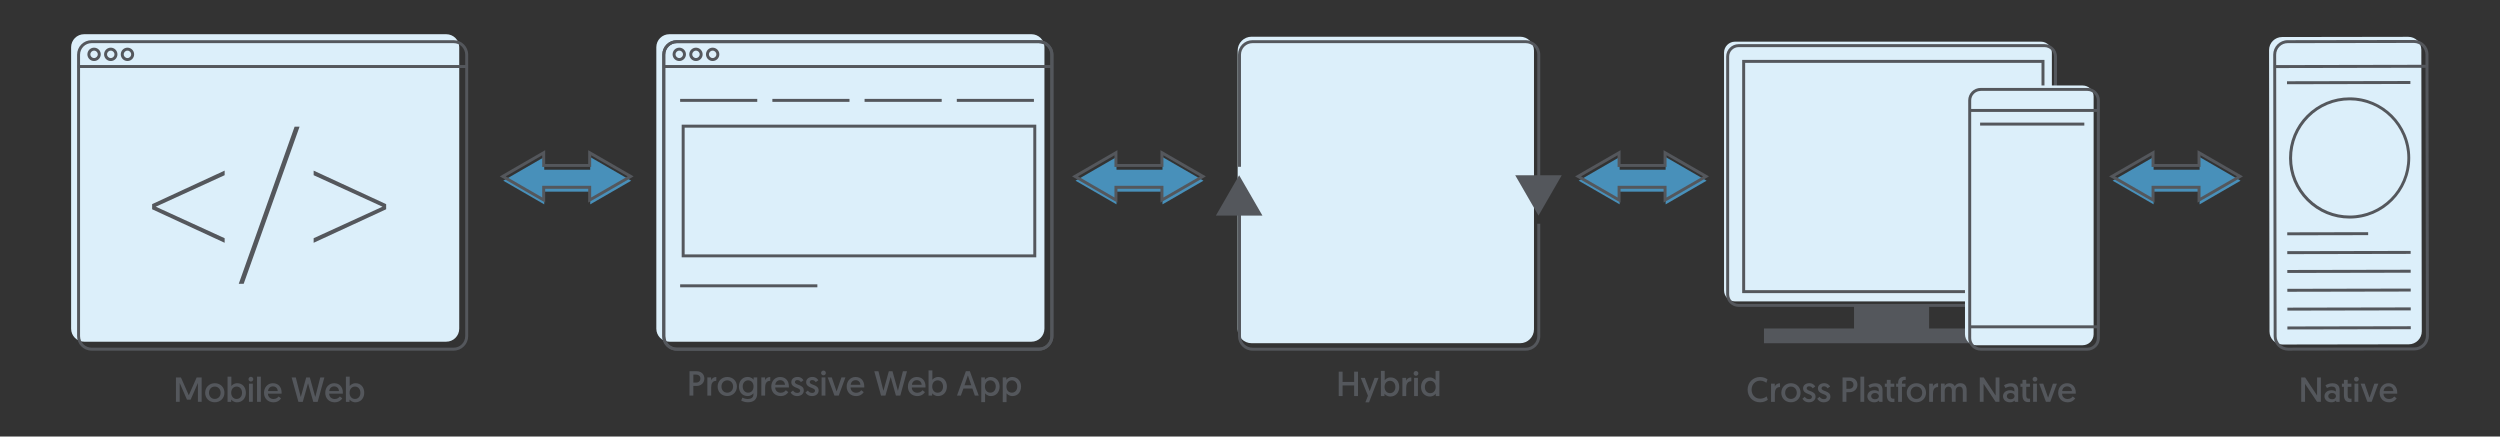 <?xml version="1.0" encoding="utf-8"?>
<!-- Generator: Adobe Illustrator 24.0.3, SVG Export Plug-In . SVG Version: 6.00 Build 0)  -->
<svg version="1.1" xmlns="http://www.w3.org/2000/svg" xmlns:xlink="http://www.w3.org/1999/xlink" x="0px" y="0px"
	 viewBox="0 0 841.89 147" style="enable-background:new 0 0 841.89 147;" xml:space="preserve">
<rect x="0" y="0" width="841.89" height="147" fill="#333333" stroke="none"/>
<style type="text/css">
	.st0{fill:#4890BA;}
	.st1{fill:#DCEFFA;}
	.st2{fill:#54575C;}
	.st3{fill:#61A575;}
	.st4{fill:none;stroke:#54575C;stroke-linejoin:round;stroke-miterlimit:10;}
	.st5{fill:#FFFFFF;}
	.st6{fill:none;stroke:#54575C;stroke-miterlimit:10;}
</style>
<g id="Layer_1">
</g>
<g id="Layer_2">
</g>
<g id="Layer_3">
	<g>
		<g>
			<polygon class="st0" points="212.56,60.85 198.76,52.89 198.76,57.17 183.27,57.17 183.27,52.89 169.48,60.85 183.27,68.82 
				183.27,64.54 198.76,64.54 198.76,68.82 			"/>
		</g>
		<g>
			<path class="st2" d="M183.59,68.23l-15.29-8.83l15.29-8.83v4.65h14.49v-4.65l15.3,8.83l-15.3,8.83v-4.65h-14.49V68.23z
				 M182.59,62.58h16.49v3.92l12.3-7.1l-12.3-7.1v3.92h-16.49V52.3l-12.29,7.1l12.29,7.1V62.58z"/>
		</g>
		<g>
			<polygon class="st0" points="405.27,60.85 391.48,52.89 391.48,57.17 375.99,57.17 375.99,52.89 362.19,60.85 375.99,68.82 
				375.99,64.54 391.48,64.54 391.48,68.82 			"/>
		</g>
		<g>
			<path class="st2" d="M390.79,68.23v-4.65H376.3v4.65l-15.29-8.83l15.29-8.83v4.65h14.49v-4.65l15.29,8.83L390.79,68.23z
				 M375.3,62.58h16.49v3.92l12.29-7.1l-12.29-7.1v3.92H375.3V52.3l-12.29,7.1l12.29,7.1V62.58z"/>
		</g>
		<g>
			<polygon class="st0" points="574.71,60.85 560.91,52.89 560.91,57.17 545.42,57.17 545.42,52.89 531.63,60.85 545.42,68.82 
				545.42,64.54 560.91,64.54 560.91,68.82 			"/>
		</g>
		<g>
			<path class="st2" d="M560.22,68.23v-4.65h-14.49v4.65l-15.3-8.83l15.3-8.83v4.65h14.49v-4.65l15.3,8.83L560.22,68.23z
				 M544.73,62.58h16.49v3.92l12.3-7.1l-12.3-7.1v3.92h-16.49V52.3l-12.3,7.1l12.3,7.1V62.58z"/>
		</g>
		<g>
			<polygon class="st0" points="754.52,60.85 740.73,52.89 740.73,57.17 725.24,57.17 725.24,52.89 711.44,60.85 725.24,68.82 
				725.24,64.54 740.73,64.54 740.73,68.82 			"/>
		</g>
		<g>
			<path class="st2" d="M740.04,68.23v-4.65h-14.49v4.65l-15.3-8.83l15.3-8.83v4.65h14.49v-4.65l15.3,8.83L740.04,68.23z
				 M724.55,62.58h16.49v3.92l12.3-7.1l-12.3-7.1v3.92h-16.49V52.3l-12.3,7.1l12.3,7.1V62.58z"/>
		</g>
		<g>
			<g>
				<path class="st1" d="M150.27,115.07H28.33c-2.42,0-4.38-1.96-4.38-4.38V15.9c0-2.42,1.96-4.38,4.38-4.38h121.94
					c2.42,0,4.38,1.96,4.38,4.38v94.79C154.65,113.11,152.69,115.07,150.27,115.07z"/>
			</g>
			<g>
				<g>
					<path class="st2" d="M152.78,118.08H30.84c-2.69,0-4.88-2.19-4.88-4.88V18.41c0-2.69,2.19-4.88,4.88-4.88h121.94
						c2.69,0,4.88,2.19,4.88,4.88v94.79C157.66,115.89,155.47,118.08,152.78,118.08z M30.84,14.53c-2.14,0-3.88,1.74-3.88,3.88
						v94.79c0,2.14,1.74,3.88,3.88,3.88h121.94c2.14,0,3.88-1.74,3.88-3.88V18.41c0-2.14-1.74-3.88-3.88-3.88H30.84z"/>
				</g>
				<g>
					<rect x="26.21" y="21.9" class="st2" width="131.24" height="1"/>
				</g>
				<g>
					<path class="st2" d="M31.68,20.55c-1.24,0-2.25-1.01-2.25-2.25s1.01-2.25,2.25-2.25c1.24,0,2.25,1.01,2.25,2.25
						S32.92,20.55,31.68,20.55z M31.68,17.05c-0.69,0-1.25,0.56-1.25,1.25s0.56,1.25,1.25,1.25c0.69,0,1.25-0.56,1.25-1.25
						S32.37,17.05,31.68,17.05z"/>
				</g>
				<g>
					<path class="st2" d="M37.3,20.55c-1.24,0-2.25-1.01-2.25-2.25s1.01-2.25,2.25-2.25c1.24,0,2.25,1.01,2.25,2.25
						S38.54,20.55,37.3,20.55z M37.3,17.05c-0.69,0-1.25,0.56-1.25,1.25s0.56,1.25,1.25,1.25c0.69,0,1.25-0.56,1.25-1.25
						S37.99,17.05,37.3,17.05z"/>
				</g>
				<g>
					<path class="st2" d="M42.92,20.55c-1.24,0-2.25-1.01-2.25-2.25s1.01-2.25,2.25-2.25c1.24,0,2.25,1.01,2.25,2.25
						S44.17,20.55,42.92,20.55z M42.92,17.05c-0.69,0-1.25,0.56-1.25,1.25s0.56,1.25,1.25,1.25c0.69,0,1.25-0.56,1.25-1.25
						S43.62,17.05,42.92,17.05z"/>
				</g>
			</g>
			<g>
				<g>
					<path class="st2" d="M51.23,68.74l24.42-11.29V59L52.46,69.61l23.19,10.61v1.54L51.23,70.47V68.74z"/>
				</g>
				<g>
					<path class="st2" d="M99.21,42.66h1.67L82.06,95.57H80.4L99.21,42.66z"/>
				</g>
				<g>
					<path class="st2" d="M130.04,70.47l-24.42,11.29v-1.54l23.19-10.61L105.62,59v-1.54l24.42,11.29V70.47z"/>
				</g>
			</g>
		</g>
		<g>
			<path class="st2" d="M63.58,133.11l2.65-6h1.68v8.21h-1.26v-6.36l-2.45,5.63h-1.24l-2.45-5.63v6.36h-1.26v-8.21h1.68
				L63.58,133.11z"/>
			<path class="st2" d="M72.33,129.05c1.89,0,3.25,1.37,3.25,3.21c0,1.84-1.38,3.21-3.25,3.21c-1.88,0-3.24-1.35-3.24-3.2
				C69.09,130.42,70.48,129.05,72.33,129.05z M72.33,134.34c1.14,0,1.97-0.88,1.97-2.08s-0.83-2.08-1.97-2.08
				c-1.15,0-1.95,0.89-1.95,2.09C70.38,133.48,71.19,134.34,72.33,134.34z"/>
			<path class="st2" d="M76.63,126.84h1.28v3.18c0.16-0.27,0.82-0.97,1.98-0.97c1.75,0,2.91,1.34,2.91,3.23
				c0,1.88-1.24,3.2-2.99,3.2c-1.18,0-1.81-0.74-1.97-0.95v0.8h-1.21V126.84z M79.68,134.35c1.04,0,1.83-0.81,1.83-2.07
				c0-1.23-0.75-2.1-1.82-2.1c-1.02,0-1.83,0.76-1.83,2.1C77.86,133.41,78.55,134.35,79.68,134.35z"/>
			<path class="st2" d="M84.49,126.89c0.45,0,0.8,0.35,0.8,0.8c0,0.45-0.35,0.8-0.8,0.8c-0.45,0-0.8-0.35-0.8-0.8
				C83.69,127.24,84.04,126.89,84.49,126.89z M83.85,129.2h1.28v6.12h-1.28V129.2z"/>
			<path class="st2" d="M86.56,126.84h1.28v8.48h-1.28V126.84z"/>
			<path class="st2" d="M91.89,129.05c1.85,0,2.95,1.28,2.95,3.2c0,0.11,0,0.21-0.01,0.32h-4.61c0.02,1.09,0.81,1.8,1.9,1.8
				c0.93,0,1.46-0.52,1.69-0.86l0.84,0.63c-0.29,0.5-1.1,1.34-2.56,1.34c-1.91,0-3.18-1.34-3.18-3.19
				C88.91,130.38,90.21,129.05,91.89,129.05z M93.53,131.69c-0.05-1.01-0.75-1.57-1.63-1.57c-0.88,0-1.56,0.61-1.64,1.57H93.53z"/>
			<path class="st2" d="M103.73,129.06l-1.77,6.27h-1.47l-2.28-8.21h1.4l1.68,6.59l1.82-6.59h1.23l1.83,6.59l1.68-6.59h1.38
				l-2.26,8.21h-1.47L103.73,129.06z"/>
			<path class="st2" d="M112.51,129.05c1.85,0,2.95,1.28,2.95,3.2c0,0.11,0,0.21-0.01,0.32h-4.61c0.02,1.09,0.81,1.8,1.9,1.8
				c0.93,0,1.46-0.52,1.69-0.86l0.84,0.63c-0.29,0.5-1.1,1.34-2.56,1.34c-1.91,0-3.18-1.34-3.18-3.19
				C109.53,130.38,110.83,129.05,112.51,129.05z M114.15,131.69c-0.05-1.01-0.75-1.57-1.63-1.57c-0.88,0-1.56,0.61-1.64,1.57H114.15
				z"/>
			<path class="st2" d="M116.49,126.84h1.28v3.18c0.16-0.27,0.82-0.97,1.98-0.97c1.75,0,2.91,1.34,2.91,3.23
				c0,1.88-1.24,3.2-2.99,3.2c-1.18,0-1.81-0.74-1.97-0.95v0.8h-1.21V126.84z M119.54,134.35c1.04,0,1.83-0.81,1.83-2.07
				c0-1.23-0.75-2.1-1.82-2.1c-1.02,0-1.83,0.76-1.83,2.1C117.72,133.41,118.41,134.35,119.54,134.35z"/>
		</g>
		<g>
			<path class="st2" d="M232.19,125.01h2.38c1.55,0,2.63,0.99,2.63,2.46c0,1.46-1.13,2.5-2.62,2.5h-1.09v3.25h-1.3V125.01z
				 M234.42,128.84c0.86,0,1.44-0.54,1.44-1.36c0-0.81-0.59-1.33-1.43-1.33h-0.94v2.69H234.42z"/>
			<path class="st2" d="M241.21,128.24c-1.34,0-1.72,1.02-1.72,2.35v2.64h-1.28v-6.13h1.26v0.96c0.23-0.61,0.88-1.11,1.75-1.11
				V128.24z"/>
			<path class="st2" d="M244.91,126.95c1.89,0,3.25,1.37,3.25,3.21c0,1.84-1.38,3.21-3.25,3.21c-1.88,0-3.24-1.35-3.24-3.2
				C241.67,128.32,243.06,126.95,244.91,126.95z M244.91,132.24c1.14,0,1.97-0.88,1.97-2.08s-0.83-2.08-1.97-2.08
				c-1.15,0-1.95,0.89-1.95,2.09C242.96,131.38,243.77,132.24,244.91,132.24z"/>
			<path class="st2" d="M250.01,133.9c0.22,0.13,0.94,0.47,1.79,0.47c1.02,0,1.92-0.38,1.92-1.54v-0.41
				c-0.14,0.2-0.75,0.95-1.96,0.95c-1.76,0-2.93-1.33-2.93-3.2c0-1.89,1.22-3.23,2.96-3.23c1.15,0,1.81,0.69,2,0.97v-0.82H255v5.32
				c0,2.3-1.4,3.06-3.18,3.06c-0.82,0-1.68-0.27-2.22-0.59L250.01,133.9z M251.93,128.08c-1.06,0-1.82,0.84-1.82,2.08
				c0,1.26,0.79,2.08,1.83,2.08c1.1,0,1.82-0.87,1.82-2.08C253.76,128.91,252.99,128.08,251.93,128.08z"/>
			<path class="st2" d="M259.38,128.24c-1.34,0-1.72,1.02-1.72,2.35v2.64h-1.28v-6.13h1.26v0.96c0.23-0.61,0.88-1.11,1.75-1.11
				V128.24z"/>
			<path class="st2" d="M262.71,126.95c1.85,0,2.95,1.28,2.95,3.2c0,0.11,0,0.21-0.01,0.32h-4.61c0.02,1.09,0.81,1.8,1.9,1.8
				c0.93,0,1.46-0.52,1.69-0.86l0.84,0.63c-0.29,0.5-1.1,1.34-2.56,1.34c-1.91,0-3.18-1.34-3.18-3.19
				C259.73,128.28,261.03,126.95,262.71,126.95z M264.35,129.59c-0.05-1.01-0.75-1.57-1.63-1.57c-0.88,0-1.56,0.61-1.64,1.57H264.35
				z"/>
			<path class="st2" d="M267.05,131.52c0.28,0.41,0.7,0.8,1.47,0.8c0.54,0,0.94-0.27,0.94-0.76c0-1.17-2.98-0.75-2.98-2.88
				c0-1.08,0.92-1.74,2.1-1.74c1.15,0,1.76,0.67,2,1.14l-0.88,0.59c-0.18-0.28-0.5-0.68-1.19-0.68c-0.47,0-0.82,0.25-0.82,0.67
				c0,1.17,2.99,0.68,2.99,2.84c0,1.14-0.96,1.88-2.22,1.88c-1.24,0-1.9-0.67-2.21-1.22L267.05,131.52z"/>
			<path class="st2" d="M272.05,131.52c0.28,0.41,0.7,0.8,1.47,0.8c0.54,0,0.94-0.27,0.94-0.76c0-1.17-2.98-0.75-2.98-2.88
				c0-1.08,0.92-1.74,2.1-1.74c1.15,0,1.76,0.67,2,1.14l-0.88,0.59c-0.18-0.28-0.5-0.68-1.19-0.68c-0.47,0-0.82,0.25-0.82,0.67
				c0,1.17,2.99,0.68,2.99,2.84c0,1.14-0.96,1.88-2.22,1.88c-1.24,0-1.9-0.67-2.21-1.22L272.05,131.52z"/>
			<path class="st2" d="M277.31,124.79c0.45,0,0.8,0.35,0.8,0.8c0,0.45-0.35,0.8-0.8,0.8c-0.45,0-0.8-0.35-0.8-0.8
				C276.51,125.14,276.87,124.79,277.31,124.79z M276.68,127.1h1.28v6.13h-1.28V127.1z"/>
			<path class="st2" d="M281.01,133.22l-2.28-6.13h1.36l1.64,4.74l1.63-4.74h1.34l-2.25,6.13H281.01z"/>
			<path class="st2" d="M288.1,126.95c1.85,0,2.95,1.28,2.95,3.2c0,0.11,0,0.21-0.01,0.32h-4.61c0.02,1.09,0.81,1.8,1.9,1.8
				c0.93,0,1.46-0.52,1.69-0.86l0.84,0.63c-0.29,0.5-1.1,1.34-2.56,1.34c-1.91,0-3.18-1.34-3.18-3.19
				C285.12,128.28,286.43,126.95,288.1,126.95z M289.75,129.59c-0.05-1.01-0.75-1.57-1.63-1.57c-0.88,0-1.56,0.61-1.64,1.57H289.75z
				"/>
			<path class="st2" d="M299.94,126.96l-1.77,6.27h-1.47l-2.28-8.21h1.4l1.68,6.59l1.82-6.59h1.23l1.83,6.59l1.68-6.59h1.38
				l-2.26,8.21h-1.47L299.94,126.96z"/>
			<path class="st2" d="M308.72,126.95c1.85,0,2.95,1.28,2.95,3.2c0,0.11,0,0.21-0.01,0.32h-4.61c0.02,1.09,0.81,1.8,1.9,1.8
				c0.93,0,1.46-0.52,1.69-0.86l0.84,0.63c-0.29,0.5-1.1,1.34-2.56,1.34c-1.91,0-3.18-1.34-3.18-3.19
				C305.74,128.28,307.05,126.95,308.72,126.95z M310.37,129.59c-0.05-1.01-0.75-1.57-1.63-1.57c-0.88,0-1.56,0.61-1.64,1.57H310.37
				z"/>
			<path class="st2" d="M312.7,124.74h1.28v3.18c0.16-0.27,0.82-0.97,1.98-0.97c1.75,0,2.91,1.34,2.91,3.23
				c0,1.88-1.24,3.2-2.99,3.2c-1.18,0-1.81-0.74-1.97-0.95v0.8h-1.21V124.74z M315.75,132.25c1.04,0,1.83-0.81,1.83-2.07
				c0-1.23-0.75-2.1-1.82-2.1c-1.02,0-1.83,0.76-1.83,2.1C313.93,131.31,314.62,132.25,315.75,132.25z"/>
			<path class="st2" d="M324.44,130.83l-0.86,2.39h-1.31l2.99-8.21h1.35l2.99,8.21h-1.31l-0.84-2.39H324.44z M325.94,126.42
				l-1.14,3.32h2.28L325.94,126.42z"/>
			<path class="st2" d="M330.45,127.1h1.21v0.81c0.16-0.22,0.79-0.96,1.97-0.96c1.75,0,2.99,1.34,2.99,3.2
				c0,1.9-1.16,3.23-2.91,3.23c-1.16,0-1.82-0.7-1.98-0.96v3h-1.28V127.1z M333.51,132.24c1.07,0,1.82-0.86,1.82-2.09
				c0-1.26-0.79-2.07-1.83-2.07c-1.13,0-1.82,0.94-1.82,2.07C331.68,131.48,332.49,132.24,333.51,132.24z"/>
			<path class="st2" d="M337.68,127.1h1.21v0.81c0.16-0.22,0.79-0.96,1.97-0.96c1.75,0,2.99,1.34,2.99,3.2
				c0,1.9-1.16,3.23-2.91,3.23c-1.16,0-1.82-0.7-1.98-0.96v3h-1.28V127.1z M340.75,132.24c1.07,0,1.82-0.86,1.82-2.09
				c0-1.26-0.79-2.07-1.83-2.07c-1.13,0-1.82,0.94-1.82,2.07C338.92,131.48,339.72,132.24,340.75,132.24z"/>
		</g>
		<g>
			<path class="st2" d="M450.82,125.16h1.3v3.46h3.9v-3.46h1.3v8.21h-1.3v-3.57h-3.9v3.57h-1.3V125.16z"/>
			<path class="st2" d="M459.8,135.48l0.87-2.21l-2.43-6.02h1.37l1.65,4.46l1.63-4.46h1.34l-3.2,8.23H459.8z"/>
			<path class="st2" d="M465.03,124.89h1.28v3.18c0.16-0.27,0.82-0.97,1.98-0.97c1.75,0,2.91,1.34,2.91,3.23
				c0,1.88-1.24,3.2-2.99,3.2c-1.18,0-1.81-0.74-1.97-0.95v0.8h-1.21V124.89z M468.08,132.4c1.04,0,1.83-0.81,1.83-2.07
				c0-1.23-0.75-2.1-1.82-2.1c-1.02,0-1.83,0.76-1.83,2.1C466.27,131.46,466.96,132.4,468.08,132.4z"/>
			<path class="st2" d="M475.26,128.39c-1.34,0-1.72,1.02-1.72,2.35v2.64h-1.28v-6.13h1.26v0.96c0.23-0.61,0.88-1.11,1.75-1.11
				V128.39z"/>
			<path class="st2" d="M476.84,124.94c0.45,0,0.8,0.35,0.8,0.8c0,0.45-0.35,0.8-0.8,0.8c-0.45,0-0.8-0.35-0.8-0.8
				C476.05,125.29,476.4,124.94,476.84,124.94z M476.21,127.25h1.28v6.13h-1.28V127.25z"/>
			<path class="st2" d="M484.72,133.38h-1.21v-0.8c-0.16,0.21-0.79,0.95-1.97,0.95c-1.75,0-2.99-1.33-2.99-3.2
				c0-1.89,1.16-3.23,2.91-3.23c1.16,0,1.82,0.7,1.98,0.97v-3.18h1.28V133.38z M481.65,128.24c-1.07,0-1.82,0.87-1.82,2.1
				c0,1.26,0.79,2.07,1.83,2.07c1.13,0,1.82-0.94,1.82-2.07C483.48,129,482.67,128.24,481.65,128.24z"/>
		</g>
		<g>
			<path class="st2" d="M595.32,134.62c-0.41,0.32-1.31,0.86-2.58,0.86c-2.49,0-4.22-1.84-4.22-4.26c0-2.42,1.81-4.26,4.21-4.26
				c1.16,0,2.01,0.43,2.49,0.8l-0.39,1.15c-0.35-0.27-1.1-0.73-2.07-0.73c-1.71,0-2.9,1.34-2.9,3.04c0,1.7,1.15,3.04,2.91,3.04
				c1.07,0,1.83-0.53,2.16-0.77L595.32,134.62z"/>
			<path class="st2" d="M599.41,130.34c-1.34,0-1.72,1.02-1.72,2.35v2.64h-1.28v-6.12h1.26v0.96c0.23-0.61,0.88-1.11,1.75-1.11
				V130.34z"/>
			<path class="st2" d="M603.11,129.05c1.89,0,3.25,1.37,3.25,3.21c0,1.84-1.38,3.21-3.25,3.21c-1.88,0-3.24-1.35-3.24-3.2
				C599.87,130.42,601.26,129.05,603.11,129.05z M603.11,134.34c1.14,0,1.97-0.88,1.97-2.08s-0.83-2.08-1.97-2.08
				c-1.15,0-1.95,0.89-1.95,2.09C601.16,133.48,601.97,134.34,603.11,134.34z"/>
			<path class="st2" d="M607.77,133.62c0.28,0.41,0.7,0.8,1.47,0.8c0.54,0,0.94-0.27,0.94-0.76c0-1.17-2.98-0.75-2.98-2.88
				c0-1.08,0.92-1.74,2.1-1.74c1.15,0,1.76,0.67,2,1.14l-0.88,0.59c-0.18-0.28-0.5-0.68-1.19-0.68c-0.47,0-0.82,0.25-0.82,0.67
				c0,1.17,2.99,0.68,2.99,2.84c0,1.14-0.96,1.88-2.22,1.88c-1.24,0-1.9-0.67-2.21-1.22L607.77,133.62z"/>
			<path class="st2" d="M612.77,133.62c0.28,0.41,0.7,0.8,1.47,0.8c0.54,0,0.94-0.27,0.94-0.76c0-1.17-2.98-0.75-2.98-2.88
				c0-1.08,0.92-1.74,2.1-1.74c1.15,0,1.76,0.67,2,1.14l-0.88,0.59c-0.18-0.28-0.5-0.68-1.19-0.68c-0.47,0-0.82,0.25-0.82,0.67
				c0,1.17,2.99,0.68,2.99,2.84c0,1.14-0.96,1.88-2.22,1.88c-1.24,0-1.9-0.67-2.21-1.22L612.77,133.62z"/>
			<path class="st2" d="M620.49,127.11h2.38c1.55,0,2.63,0.99,2.63,2.46c0,1.46-1.13,2.5-2.62,2.5h-1.09v3.25h-1.3V127.11z
				 M622.72,130.94c0.86,0,1.44-0.54,1.44-1.36c0-0.81-0.59-1.33-1.43-1.33h-0.94v2.69H622.72z"/>
			<path class="st2" d="M626.51,126.84h1.28v8.48h-1.28V126.84z"/>
			<path class="st2" d="M631.21,131.42c0.7,0,1.23,0.23,1.47,0.45v-0.57c0-0.7-0.49-1.13-1.3-1.13c-0.68,0-1.27,0.23-1.71,0.48
				l-0.49-0.89c0.49-0.32,1.31-0.7,2.33-0.7c1.82,0,2.44,0.99,2.44,2.32v3.95h-1.11l-0.11-0.46c-0.32,0.35-0.81,0.61-1.57,0.61
				c-1.29,0-2.31-0.81-2.31-2.04C628.84,132.25,629.8,131.42,631.21,131.42z M631.42,134.46c0.75,0,1.29-0.42,1.29-1.06
				c0-0.64-0.53-1.06-1.3-1.06s-1.29,0.45-1.29,1.06C630.12,134.01,630.65,134.46,631.42,134.46z"/>
			<path class="st2" d="M635.4,127.92h1.27v1.28h1.24v1.06h-1.24v2.85c0,0.95,0.36,1.16,1.04,1.16c0.11,0,0.25-0.01,0.25-0.01v1.1
				c0,0-0.22,0.05-0.62,0.05c-1.49,0-1.94-1-1.94-2.5v-2.65h-0.68v-1.06h0.68V127.92z"/>
			<path class="st2" d="M639.21,130.26h-0.67v-1.06h0.67v-0.27c0-1.56,1-2.08,2.09-2.08c0.25,0,0.46,0.02,0.46,0.02v1.09
				c0,0-0.17-0.02-0.31-0.02c-0.62,0-0.96,0.32-0.96,1.01v0.25h1.19v1.06h-1.19v5.07h-1.28V130.26z"/>
			<path class="st2" d="M645.35,129.05c1.89,0,3.25,1.37,3.25,3.21c0,1.84-1.38,3.21-3.25,3.21c-1.88,0-3.24-1.35-3.24-3.2
				C642.12,130.42,643.51,129.05,645.35,129.05z M645.35,134.34c1.14,0,1.97-0.88,1.97-2.08s-0.83-2.08-1.97-2.08
				c-1.15,0-1.95,0.89-1.95,2.09C643.41,133.48,644.22,134.34,645.35,134.34z"/>
			<path class="st2" d="M652.66,130.34c-1.34,0-1.72,1.02-1.72,2.35v2.64h-1.28v-6.12h1.26v0.96c0.23-0.61,0.88-1.11,1.75-1.11
				V130.34z"/>
			<path class="st2" d="M662.26,135.32h-1.27v-3.67c0-0.95-0.41-1.46-1.17-1.46c-0.72,0-1.24,0.53-1.24,1.47v3.66h-1.28v-3.79
				c0-0.83-0.45-1.34-1.17-1.34c-0.69,0-1.23,0.56-1.23,1.44v3.68h-1.28v-6.12h1.26c0,0.52,0,0.8,0,0.8
				c0.22-0.47,0.82-0.95,1.65-0.95c0.86,0,1.47,0.4,1.76,1.02c0.36-0.65,1.04-1.02,1.89-1.02c1.38,0,2.09,0.95,2.09,2.28V135.32z"/>
			<path class="st2" d="M666.71,127.11h1.31l4.02,6.1v-6.1h1.28v8.21h-1.29l-4.04-6.07v6.07h-1.29V127.11z"/>
			<path class="st2" d="M676.89,131.42c0.7,0,1.23,0.23,1.47,0.45v-0.57c0-0.7-0.49-1.13-1.3-1.13c-0.68,0-1.27,0.23-1.71,0.48
				l-0.49-0.89c0.49-0.32,1.31-0.7,2.33-0.7c1.82,0,2.44,0.99,2.44,2.32v3.95h-1.11l-0.11-0.46c-0.32,0.35-0.81,0.61-1.57,0.61
				c-1.29,0-2.31-0.81-2.31-2.04C674.52,132.25,675.49,131.42,676.89,131.42z M677.11,134.46c0.75,0,1.29-0.42,1.29-1.06
				c0-0.64-0.53-1.06-1.3-1.06s-1.29,0.45-1.29,1.06C675.8,134.01,676.33,134.46,677.11,134.46z"/>
			<path class="st2" d="M681.08,127.92h1.27v1.28h1.24v1.06h-1.24v2.85c0,0.95,0.36,1.16,1.04,1.16c0.11,0,0.25-0.01,0.25-0.01v1.1
				c0,0-0.22,0.05-0.62,0.05c-1.49,0-1.94-1-1.94-2.5v-2.65h-0.68v-1.06h0.68V127.92z"/>
			<path class="st2" d="M685.29,126.89c0.45,0,0.8,0.35,0.8,0.8c0,0.45-0.35,0.8-0.8,0.8c-0.45,0-0.8-0.35-0.8-0.8
				C684.49,127.24,684.85,126.89,685.29,126.89z M684.66,129.2h1.28v6.12h-1.28V129.2z"/>
			<path class="st2" d="M688.99,135.32l-2.28-6.12h1.36l1.64,4.74l1.63-4.74h1.34l-2.25,6.12H688.99z"/>
			<path class="st2" d="M696.08,129.05c1.85,0,2.95,1.28,2.95,3.2c0,0.11,0,0.21-0.01,0.32h-4.61c0.02,1.09,0.81,1.8,1.9,1.8
				c0.93,0,1.46-0.52,1.69-0.86l0.84,0.63c-0.29,0.5-1.1,1.34-2.56,1.34c-1.91,0-3.18-1.34-3.18-3.19
				C693.1,130.38,694.4,129.05,696.08,129.05z M697.73,131.69c-0.05-1.01-0.75-1.57-1.63-1.57c-0.88,0-1.56,0.61-1.64,1.57H697.73z"
				/>
		</g>
		<g>
			<path class="st2" d="M774.96,127.11h1.31l4.02,6.1v-6.1h1.28v8.21h-1.29l-4.04-6.07v6.07h-1.29V127.11z"/>
			<path class="st2" d="M785.14,131.42c0.7,0,1.23,0.23,1.47,0.45v-0.57c0-0.7-0.49-1.13-1.3-1.13c-0.68,0-1.27,0.23-1.71,0.48
				l-0.49-0.89c0.49-0.32,1.31-0.7,2.33-0.7c1.82,0,2.44,0.99,2.44,2.32v3.95h-1.11l-0.11-0.46c-0.32,0.35-0.81,0.61-1.57,0.61
				c-1.29,0-2.31-0.81-2.31-2.04C782.77,132.25,783.73,131.42,785.14,131.42z M785.35,134.46c0.75,0,1.29-0.42,1.29-1.06
				c0-0.64-0.53-1.06-1.3-1.06s-1.29,0.45-1.29,1.06C784.05,134.01,784.58,134.46,785.35,134.46z"/>
			<path class="st2" d="M789.33,127.92h1.27v1.28h1.24v1.06h-1.24v2.85c0,0.95,0.36,1.16,1.04,1.16c0.11,0,0.25-0.01,0.25-0.01v1.1
				c0,0-0.22,0.05-0.62,0.05c-1.49,0-1.94-1-1.94-2.5v-2.65h-0.68v-1.06h0.68V127.92z"/>
			<path class="st2" d="M793.54,126.89c0.45,0,0.8,0.35,0.8,0.8c0,0.45-0.35,0.8-0.8,0.8c-0.45,0-0.8-0.35-0.8-0.8
				C792.74,127.24,793.09,126.89,793.54,126.89z M792.9,129.2h1.28v6.12h-1.28V129.2z"/>
			<path class="st2" d="M797.23,135.32l-2.28-6.12h1.36l1.64,4.74l1.63-4.74h1.34l-2.25,6.12H797.23z"/>
			<path class="st2" d="M804.33,129.05c1.85,0,2.95,1.28,2.95,3.2c0,0.11,0,0.21-0.01,0.32h-4.61c0.02,1.09,0.81,1.8,1.9,1.8
				c0.93,0,1.46-0.52,1.69-0.86l0.84,0.63c-0.29,0.5-1.1,1.34-2.56,1.34c-1.91,0-3.18-1.34-3.18-3.19
				C801.35,130.38,802.65,129.05,804.33,129.05z M805.97,131.69c-0.05-1.01-0.75-1.57-1.63-1.57c-0.88,0-1.56,0.61-1.64,1.57H805.97
				z"/>
		</g>
		<g>
			<g>
				<path class="st1" d="M347.34,115.07H225.4c-2.42,0-4.38-1.96-4.38-4.38V15.9c0-2.42,1.96-4.38,4.38-4.38h121.94
					c2.42,0,4.38,1.96,4.38,4.38v94.79C351.72,113.11,349.76,115.07,347.34,115.07z"/>
			</g>
			<g>
				<g>
					<path class="st2" d="M349.85,118.08H227.91c-2.69,0-4.88-2.19-4.88-4.88V18.41c0-2.69,2.19-4.88,4.88-4.88h121.94
						c2.69,0,4.88,2.19,4.88,4.88v94.79C354.73,115.89,352.54,118.08,349.85,118.08z M227.91,14.53c-2.14,0-3.88,1.74-3.88,3.88
						v94.79c0,2.14,1.74,3.88,3.88,3.88h121.94c2.14,0,3.88-1.74,3.88-3.88V18.41c0-2.14-1.74-3.88-3.88-3.88H227.91z"/>
				</g>
				<g>
					<rect x="223.28" y="21.9" class="st2" width="131.24" height="1"/>
				</g>
				<g>
					<path class="st2" d="M228.75,20.55c-1.24,0-2.25-1.01-2.25-2.25s1.01-2.25,2.25-2.25c1.24,0,2.25,1.01,2.25,2.25
						S229.99,20.55,228.75,20.55z M228.75,17.05c-0.69,0-1.25,0.56-1.25,1.25s0.56,1.25,1.25,1.25c0.69,0,1.25-0.56,1.25-1.25
						S229.44,17.05,228.75,17.05z"/>
				</g>
				<g>
					<path class="st2" d="M234.37,20.55c-1.24,0-2.25-1.01-2.25-2.25s1.01-2.25,2.25-2.25c1.24,0,2.25,1.01,2.25,2.25
						S235.61,20.55,234.37,20.55z M234.37,17.05c-0.69,0-1.25,0.56-1.25,1.25s0.56,1.25,1.25,1.25c0.69,0,1.25-0.56,1.25-1.25
						S235.06,17.05,234.37,17.05z"/>
				</g>
				<g>
					<path class="st2" d="M239.99,20.55c-1.24,0-2.25-1.01-2.25-2.25s1.01-2.25,2.25-2.25c1.24,0,2.25,1.01,2.25,2.25
						S241.24,20.55,239.99,20.55z M239.99,17.05c-0.69,0-1.25,0.56-1.25,1.25s0.56,1.25,1.25,1.25c0.69,0,1.25-0.56,1.25-1.25
						S240.68,17.05,239.99,17.05z"/>
				</g>
			</g>
			<g>
				<rect x="229.04" y="33.3" class="st2" width="25.97" height="1"/>
			</g>
			<g>
				<rect x="229.04" y="95.75" class="st2" width="46.21" height="1"/>
			</g>
			<g>
				<rect x="260.1" y="33.3" class="st2" width="25.97" height="1"/>
			</g>
			<g>
				<rect x="291.15" y="33.3" class="st2" width="25.97" height="1"/>
			</g>
			<g>
				<rect x="322.21" y="33.3" class="st2" width="25.97" height="1"/>
			</g>
			<g>
				<path class="st2" d="M348.97,86.66H229.56V41.99h119.41V86.66z M230.56,85.66h117.41V42.99H230.56V85.66z"/>
			</g>
			<g>
				<path class="st2" d="M349.85,118.08H227.91c-2.69,0-4.88-2.19-4.88-4.88V18.41c0-2.69,2.19-4.88,4.88-4.88h121.94
					c2.69,0,4.88,2.19,4.88,4.88v94.79C354.73,115.89,352.54,118.08,349.85,118.08z M227.91,14.53c-2.14,0-3.88,1.74-3.88,3.88
					v94.79c0,2.14,1.74,3.88,3.88,3.88h121.94c2.14,0,3.88-1.74,3.88-3.88V18.41c0-2.14-1.74-3.88-3.88-3.88H227.91z"/>
			</g>
		</g>
		<g>
			<g>
				<path class="st1" d="M511.89,115.58h-90.41c-2.59,0-4.69-2.1-4.69-4.69V17.05c0-2.59,2.1-4.69,4.69-4.69h90.41
					c2.59,0,4.69,2.1,4.69,4.69v93.84C516.58,113.48,514.48,115.58,511.89,115.58z"/>
			</g>
			<g>
				<g>
					<path class="st2" d="M513.81,118.08h-92.02c-2.69,0-4.88-2.19-4.88-4.88V62.05h1v51.16c0,2.14,1.74,3.88,3.88,3.88h92.02
						c2.14,0,3.88-1.74,3.88-3.88V75.35h1v37.85C518.69,115.89,516.5,118.08,513.81,118.08z"/>
				</g>
				<g>
					<path class="st2" d="M518.69,63.9h-1V18.41c0-2.14-1.74-3.88-3.88-3.88h-92.02c-2.14,0-3.88,1.74-3.88,3.88v37.76h-1V18.41
						c0-2.69,2.19-4.88,4.88-4.88h92.02c2.69,0,4.88,2.19,4.88,4.88V63.9z"/>
				</g>
			</g>
			<g>
				<polygon class="st2" points="417.29,59.02 409.46,72.6 425.13,72.6 				"/>
			</g>
			<g>
				<polygon class="st2" points="518.1,72.6 525.93,59.02 510.26,59.02 				"/>
			</g>
		</g>
		<g>
			<g>
				<path class="st1" d="M687.28,14.03h-103c-2.04,0-3.7,1.66-3.7,3.7V97.8c0,2.04,1.66,3.7,3.7,3.7H631h9.56h46.72
					c2.04,0,3.7-1.66,3.7-3.7V17.73C690.97,15.69,689.32,14.03,687.28,14.03z"/>
			</g>
			<g>
				<g>
					<polygon class="st2" points="624.36,110.62 594.03,110.62 594.03,115.59 679.97,115.59 679.97,110.62 649.64,110.62 
						649.64,102.84 624.36,102.84 					"/>
				</g>
				<g>
					<path class="st2" d="M688.5,103.34h-103c-2.31,0-4.2-1.88-4.2-4.2V19.07c0-2.31,1.88-4.2,4.2-4.2h103c2.31,0,4.2,1.88,4.2,4.2
						v80.07C692.7,101.46,690.81,103.34,688.5,103.34z M585.5,15.87c-1.76,0-3.2,1.43-3.2,3.2v80.07c0,1.76,1.43,3.2,3.2,3.2h103
						c1.76,0,3.2-1.43,3.2-3.2V19.07c0-1.76-1.43-3.2-3.2-3.2H585.5z"/>
				</g>
			</g>
			<g>
				<path class="st2" d="M688.49,98.71h-101.8V20.17h101.8V98.71z M587.69,97.71h99.8V21.17h-99.8V97.71z"/>
			</g>
			<g>
				<g>
					<path class="st1" d="M701.34,116.26h-35.92c-2.04,0-3.7-1.66-3.7-3.7V32.49c0-2.04,1.66-3.7,3.7-3.7h35.92
						c2.04,0,3.7,1.66,3.7,3.7v80.07C705.04,114.6,703.38,116.26,701.34,116.26z"/>
				</g>
				<g>
					<g>
						<path class="st2" d="M702.93,118.08h-35.92c-2.31,0-4.2-1.88-4.2-4.2V33.81c0-2.31,1.88-4.2,4.2-4.2h35.92
							c2.31,0,4.2,1.88,4.2,4.2v80.07C707.13,116.2,705.24,118.08,702.93,118.08z M667.01,30.62c-1.76,0-3.2,1.43-3.2,3.2v80.07
							c0,1.76,1.43,3.2,3.2,3.2h35.92c1.76,0,3.2-1.43,3.2-3.2V33.81c0-1.76-1.43-3.2-3.2-3.2H667.01z"/>
					</g>
					<g>
						<rect x="663.1" y="36.69" class="st2" width="43.77" height="1"/>
					</g>
					<g>
						<rect x="663.1" y="109.56" class="st2" width="43.77" height="1"/>
					</g>
					<g>
						<g>
							<rect x="666.81" y="41.29" class="st2" width="35.1" height="1"/>
						</g>
					</g>
				</g>
			</g>
		</g>
		<g>
			<g>
				<path class="st1" d="M811.18,115.95l-42.52,0.07c-2.42,0-4.38-1.95-4.39-4.37l-0.15-94.79c0-2.42,1.95-4.38,4.37-4.39
					l42.52-0.07c2.42,0,4.38,1.95,4.39,4.37l0.15,94.79C815.55,113.98,813.6,115.94,811.18,115.95z"/>
			</g>
			<g>
				<g>
					<path class="st2" d="M770.54,118.08c-1.3,0-2.52-0.5-3.44-1.42c-0.92-0.92-1.43-2.14-1.43-3.45l-0.15-94.79
						c0-2.69,2.18-4.88,4.87-4.89l42.52-0.07c0,0,0.01,0,0.01,0c2.69,0,4.88,2.18,4.88,4.87l0.15,94.79c0,1.3-0.5,2.53-1.42,3.45
						s-2.14,1.43-3.45,1.43L770.54,118.08C770.54,118.08,770.54,118.08,770.54,118.08z M812.91,14.46
						C812.9,14.46,812.9,14.46,812.91,14.46l-42.53,0.07c-2.14,0-3.88,1.75-3.87,3.88l0.15,94.79c0,1.04,0.41,2.01,1.14,2.74
						c0.73,0.73,1.7,1.13,2.74,1.13c0,0,0,0,0.01,0l42.52-0.07c1.04,0,2.01-0.41,2.74-1.14c0.73-0.73,1.13-1.71,1.13-2.74
						l-0.15-94.79C816.78,16.2,815.04,14.46,812.91,14.46z"/>
				</g>
				<g>
					
						<rect x="765.76" y="21.87" transform="matrix(1 -1.953121e-03 1.953121e-03 1 -0.042 1.546)" class="st2" width="51.82" height="1"/>
				</g>
				<g>
					<g>
						
							<rect x="770.24" y="78.21" transform="matrix(1 -1.953121e-03 1.953121e-03 1 -0.152 1.531)" class="st2" width="27.25" height="1"/>
					</g>
					<g>
						
							<rect x="770.25" y="84.54" transform="matrix(1 -1.953121e-03 1.953121e-03 1 -0.165 1.545)" class="st2" width="41.55" height="1"/>
					</g>
					<g>
						
							<rect x="770.16" y="27.32" transform="matrix(1 -1.953121e-03 1.953121e-03 1 -0.053 1.545)" class="st2" width="41.55" height="1"/>
					</g>
					<g>
						
							<rect x="770.26" y="90.88" transform="matrix(1 -1.953121e-03 1.953121e-03 1 -0.177 1.545)" class="st2" width="41.55" height="1"/>
					</g>
					<g>
						
							<rect x="770.27" y="97.22" transform="matrix(1 -1.953121e-03 1.953121e-03 1 -0.189 1.545)" class="st2" width="41.55" height="1"/>
					</g>
					<g>
						
							<rect x="770.28" y="103.56" transform="matrix(1 -1.953121e-03 1.953121e-03 1 -0.202 1.545)" class="st2" width="41.55" height="1"/>
					</g>
					<g>
						
							<rect x="770.29" y="109.9" transform="matrix(1 -1.953121e-03 1.953121e-03 1 -0.214 1.545)" class="st2" width="41.55" height="1"/>
					</g>
				</g>
				<g>
					<path class="st2" d="M791.26,73.6c-5.44,0-10.55-2.11-14.41-5.95c-3.86-3.85-5.99-8.97-6-14.42
						c-0.01-5.45,2.11-10.58,5.95-14.44c3.85-3.86,8.97-5.99,14.42-6c0.01,0,0.02,0,0.03,0c11.24,0,20.39,9.13,20.41,20.37
						c0.02,11.25-9.12,20.42-20.37,20.44l0,0C791.29,73.6,791.28,73.6,791.26,73.6z M791.27,33.78c-0.01,0-0.02,0-0.03,0
						c-5.18,0.01-10.05,2.03-13.71,5.71c-3.66,3.67-5.67,8.55-5.66,13.73c0.01,5.18,2.04,10.05,5.71,13.71
						c3.66,3.65,8.53,5.66,13.7,5.66c0.01,0,0.02,0,0.03,0l0,0c10.7-0.02,19.39-8.74,19.38-19.44
						C810.66,42.47,801.95,33.78,791.27,33.78z"/>
				</g>
			</g>
		</g>
	</g>
</g>
</svg>
